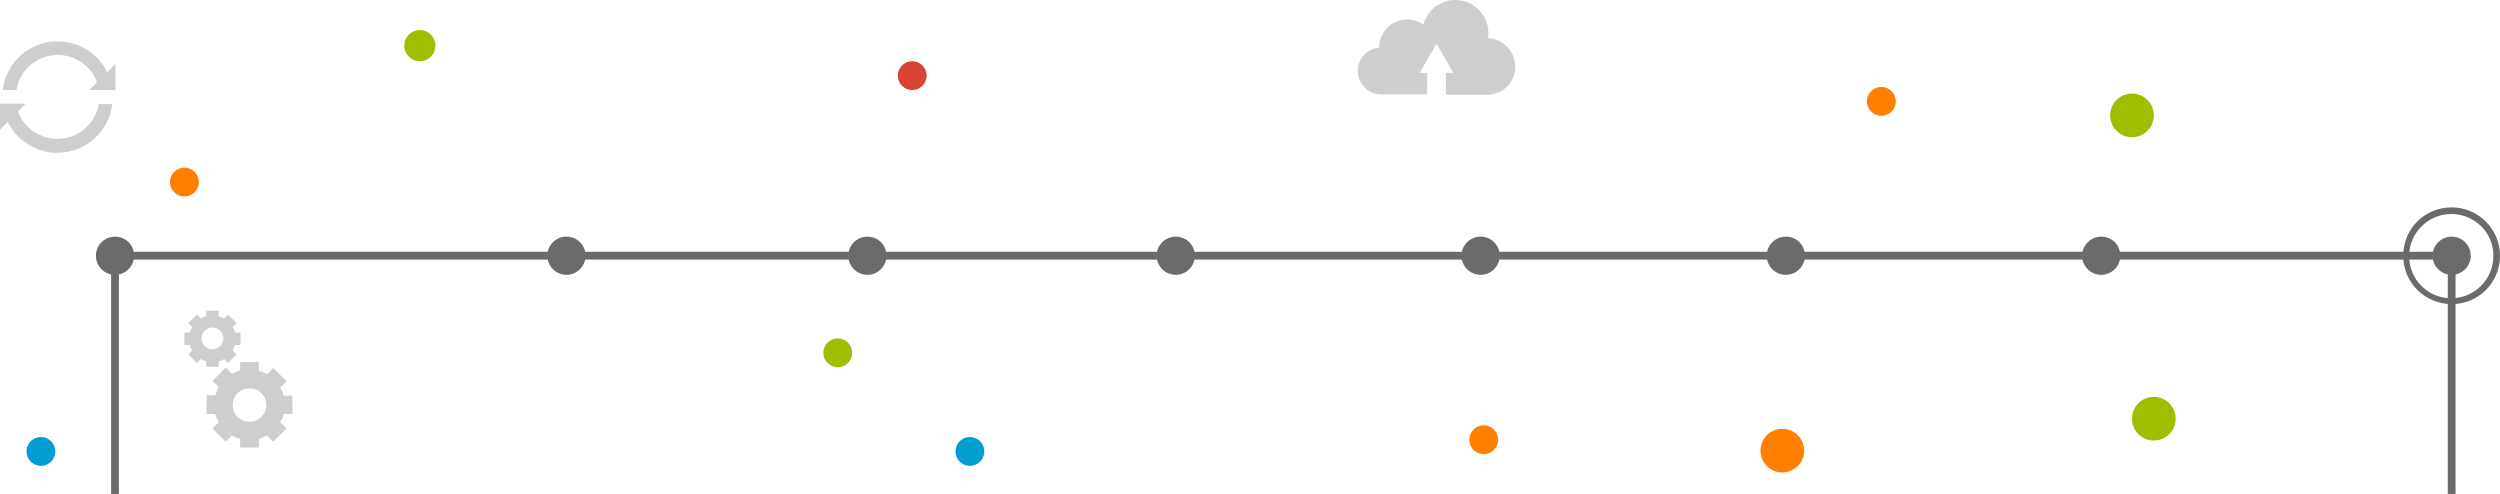 <?xml version="1.0" encoding="utf-8"?>
<!-- Generator: Adobe Illustrator 19.0.0, SVG Export Plug-In . SVG Version: 6.00 Build 0)  -->
<svg version="1.1" id="Capa_1" xmlns="http://www.w3.org/2000/svg" xmlns:xlink="http://www.w3.org/1999/xlink" x="0px" y="0px"
	 viewBox="0 0 641.3 126.7" style="enable-background:new 0 0 641.3 126.7;" xml:space="preserve">
<style type="text/css">
	.st0{fill:#6B6B6B;}
	.st1{fill:none;stroke:#6B6B6B;stroke-width:2;stroke-miterlimit:10;}
	.st2{fill:#A0BE00;}
	.st3{fill:#FF7F00;}
	.st4{fill:#D74434;}
	.st5{fill:#029ECF;}
	.st6{fill:#CECECE;}
</style>
<g id="XMLID_7551_">
	<g id="XMLID_644_">
		<g id="XMLID_647_">
			<path id="XMLID_648_" class="st0" d="M34.4,65.6c0-2.8-2.2-4.9-4.9-4.9c-2.7,0-4.9,2.2-4.9,4.9c0,2.7,2.2,4.9,4.9,4.9
				C32.2,70.5,34.4,68.3,34.4,65.6z"/>
		</g>
	</g>
	<g id="XMLID_7706_">
		<g id="XMLID_7846_">
			<path id="XMLID_7847_" class="st0" d="M306.5,65.6c0-2.8-2.2-4.9-4.9-4.9c-2.7,0-4.9,2.2-4.9,4.9c0,2.7,2.2,4.9,4.9,4.9
				C304.3,70.5,306.5,68.3,306.5,65.6z"/>
		</g>
	</g>
	<g id="XMLID_7856_">
		<g id="XMLID_7857_">
			<path id="XMLID_7858_" class="st0" d="M384.7,65.6c0-2.8-2.2-4.9-4.9-4.9c-2.7,0-4.9,2.2-4.9,4.9c0,2.7,2.2,4.9,4.9,4.9
				C382.5,70.5,384.7,68.3,384.7,65.6z"/>
		</g>
	</g>
	<g id="XMLID_7859_">
		<g id="XMLID_7860_">
			<path id="XMLID_7861_" class="st0" d="M463,65.6c0-2.8-2.2-4.9-4.9-4.9c-2.7,0-4.9,2.2-4.9,4.9c0,2.7,2.2,4.9,4.9,4.9
				C460.8,70.5,463,68.3,463,65.6z"/>
		</g>
	</g>
	<g id="XMLID_10576_">
		<g id="XMLID_10577_">
			<path id="XMLID_10578_" class="st0" d="M543.9,65.6c0-2.8-2.2-4.9-4.9-4.9c-2.7,0-4.9,2.2-4.9,4.9c0,2.7,2.2,4.9,4.9,4.9
				C541.7,70.5,543.9,68.3,543.9,65.6z"/>
		</g>
	</g>
	<g id="XMLID_7848_">
		<g id="XMLID_7849_">
			<path id="XMLID_7850_" class="st0" d="M227.4,65.6c0-2.8-2.2-4.9-4.9-4.9c-2.7,0-4.9,2.2-4.9,4.9c0,2.7,2.2,4.9,4.9,4.9
				C225.2,70.5,227.4,68.3,227.4,65.6z"/>
		</g>
	</g>
	<g id="XMLID_7851_">
		<g id="XMLID_7853_">
			<path id="XMLID_7855_" class="st0" d="M150.2,65.6c0-2.8-2.2-4.9-4.9-4.9c-2.7,0-4.9,2.2-4.9,4.9c0,2.7,2.2,4.9,4.9,4.9
				C148,70.5,150.2,68.3,150.2,65.6z"/>
		</g>
	</g>
	<g id="XMLID_619_">
		<g id="XMLID_640_">
			<g id="XMLID_641_">
				<path id="XMLID_643_" class="st0" d="M633.8,65.6c0-2.7-2.2-4.9-4.9-4.9c-2.7,0-4.9,2.2-4.9,4.9c0,2.7,2.2,4.9,4.9,4.9
					C631.6,70.5,633.8,68.3,633.8,65.6z"/>
			</g>
		</g>
		<g id="XMLID_244_">
			<path id="XMLID_565_" class="st0" d="M628.9,53.2c6.9,0,12.4,5.6,12.4,12.4c0,6.9-5.6,12.5-12.4,12.4c-6.9,0-12.5-5.6-12.4-12.4
				C616.4,58.8,621.9,53.2,628.9,53.2z M628.8,54.9c-5.9,0-10.8,4.8-10.8,10.8c0,6,4.8,10.8,10.8,10.8c6,0,10.8-4.9,10.8-10.8
				C639.7,59.7,634.8,54.9,628.8,54.9z"/>
		</g>
	</g>
	<polyline id="XMLID_626_" class="st1" points="29.5,126.7 29.5,65.6 628.9,65.6 628.9,126.7 	"/>
	<circle id="XMLID_7713_" class="st2" cx="546.9" cy="29.6" r="5.6"/>
	<circle id="XMLID_7743_" class="st2" cx="107.7" cy="11.7" r="4"/>
	<circle id="XMLID_7710_" class="st3" cx="457.2" cy="115.6" r="5.6"/>
	<circle id="XMLID_7707_" class="st2" cx="552.5" cy="107.4" r="5.6"/>
	<circle id="XMLID_7704_" class="st2" cx="214.9" cy="90.5" r="3.7"/>
	<circle id="XMLID_7701_" class="st4" cx="234" cy="19.4" r="3.7"/>
	<circle id="XMLID_7698_" class="st5" cx="10.5" cy="115.8" r="3.7"/>
	<circle id="XMLID_7695_" class="st3" cx="47.3" cy="46.7" r="3.7"/>
	<circle id="XMLID_7106_" class="st3" cx="482.6" cy="26" r="3.7"/>
	<circle id="XMLID_7810_" class="st3" cx="380.6" cy="112.8" r="3.7"/>
	<circle id="XMLID_7692_" class="st5" cx="248.8" cy="115.8" r="3.7"/>
	<g id="XMLID_7749_">
		<g id="XMLID_7750_">
			<g id="XMLID_7755_">
				<path id="XMLID_7756_" class="st6" d="M27.5,18.5c-2.3-4.7-7.2-7.9-12.7-7.9c-7.3,0-13.3,5.5-14.1,12.5h3.5
					c0.8-5.1,5.3-9,10.6-9c4.6,0,8.6,2.9,10.1,7l-2,2h2.5h3.5h0.7v-6.7L27.5,18.5z"/>
			</g>
			<g id="XMLID_7752_">
				<path id="XMLID_7754_" class="st6" d="M14.7,35.6c-4.6,0-8.6-2.9-10.1-7l2-2H4.2H0.6l0,0H0v6.7l2-2c2.3,4.7,7.2,7.9,12.7,7.9
					c7.3,0,13.3-5.5,14.1-12.5h-3.5C24.5,31.7,20.1,35.6,14.7,35.6z"/>
			</g>
		</g>
	</g>
	<g id="XMLID_7378_">
		<g id="XMLID_7745_">
			<path id="XMLID_7746_" class="st6" d="M75,106.3v-4.8h-2.2c-0.2-0.7-0.5-1.4-0.9-2.1l1.6-1.6l-3.4-3.4l-1.6,1.6
				c-0.7-0.4-1.4-0.7-2.1-0.9v-2.2h-4.8V95c-0.7,0.2-1.4,0.5-2.1,0.9l-1.6-1.6l-3.4,3.4l1.6,1.6c-0.4,0.7-0.7,1.4-0.9,2.1H53v4.8
				h2.2c0.2,0.7,0.5,1.4,0.9,2.1l-1.6,1.6l3.4,3.4l1.6-1.6c0.7,0.4,1.4,0.7,2.1,0.9v2.2h4.8v-2.2c0.7-0.2,1.4-0.5,2.1-0.9l1.6,1.6
				l3.4-3.4l-1.6-1.6c0.4-0.7,0.7-1.4,0.9-2.1H75z M64,108.2c-2.4,0-4.3-1.9-4.3-4.3c0-2.4,1.9-4.3,4.3-4.3c2.4,0,4.3,1.9,4.3,4.3
				C68.3,106.2,66.4,108.2,64,108.2z"/>
		</g>
		<g id="XMLID_7379_">
			<path id="XMLID_7380_" class="st6" d="M56.1,94.1v-1.4c0.5-0.1,0.9-0.3,1.4-0.6l1,1l2.2-2.2l-1-1c0.2-0.4,0.4-0.9,0.6-1.4h1.4
				v-3.2h-1.4c-0.1-0.5-0.3-0.9-0.6-1.4l1-1l-2.2-2.2l-1,1c-0.4-0.2-0.9-0.4-1.4-0.6v-1.4h-3.2v1.4c-0.5,0.1-0.9,0.3-1.4,0.6l-1-1
				l-2.2,2.2l1,1c-0.2,0.4-0.4,0.9-0.6,1.4h-1.4v3.2h1.4c0.1,0.5,0.3,0.9,0.6,1.4l-1,1l2.2,2.2l1-1c0.4,0.2,0.9,0.4,1.4,0.6v1.4
				H56.1z M51.7,86.8c0-1.6,1.3-2.8,2.8-2.8s2.8,1.3,2.8,2.8c0,1.6-1.3,2.8-2.8,2.8S51.7,88.4,51.7,86.8z"/>
		</g>
	</g>
	<g id="XMLID_7376_">
		<path id="XMLID_7377_" class="st6" d="M381.7,9.8c0.1-0.4,0.1-0.9,0.1-1.3c0-4.7-3.8-8.5-8.5-8.5c-3.9,0-7.2,2.7-8.2,6.3
			c-1.2-0.8-2.6-1.3-4.1-1.3c-4,0-7.2,3.2-7.2,7.2c0,0,0,0,0,0c-3.1,0.3-5.5,2.8-5.5,6c0,3.3,2.7,6,6,6c1.3,0,6.4,0,11.8,0v-2.9
			v-2.6h-1.9l4.3-7.5l4.3,7.5h-1.9v2v3.6c4.7,0,9,0,10.6,0c4,0,7.2-3.2,7.2-7.2C388.6,13.1,385.5,9.9,381.7,9.8z"/>
	</g>
</g>
</svg>
